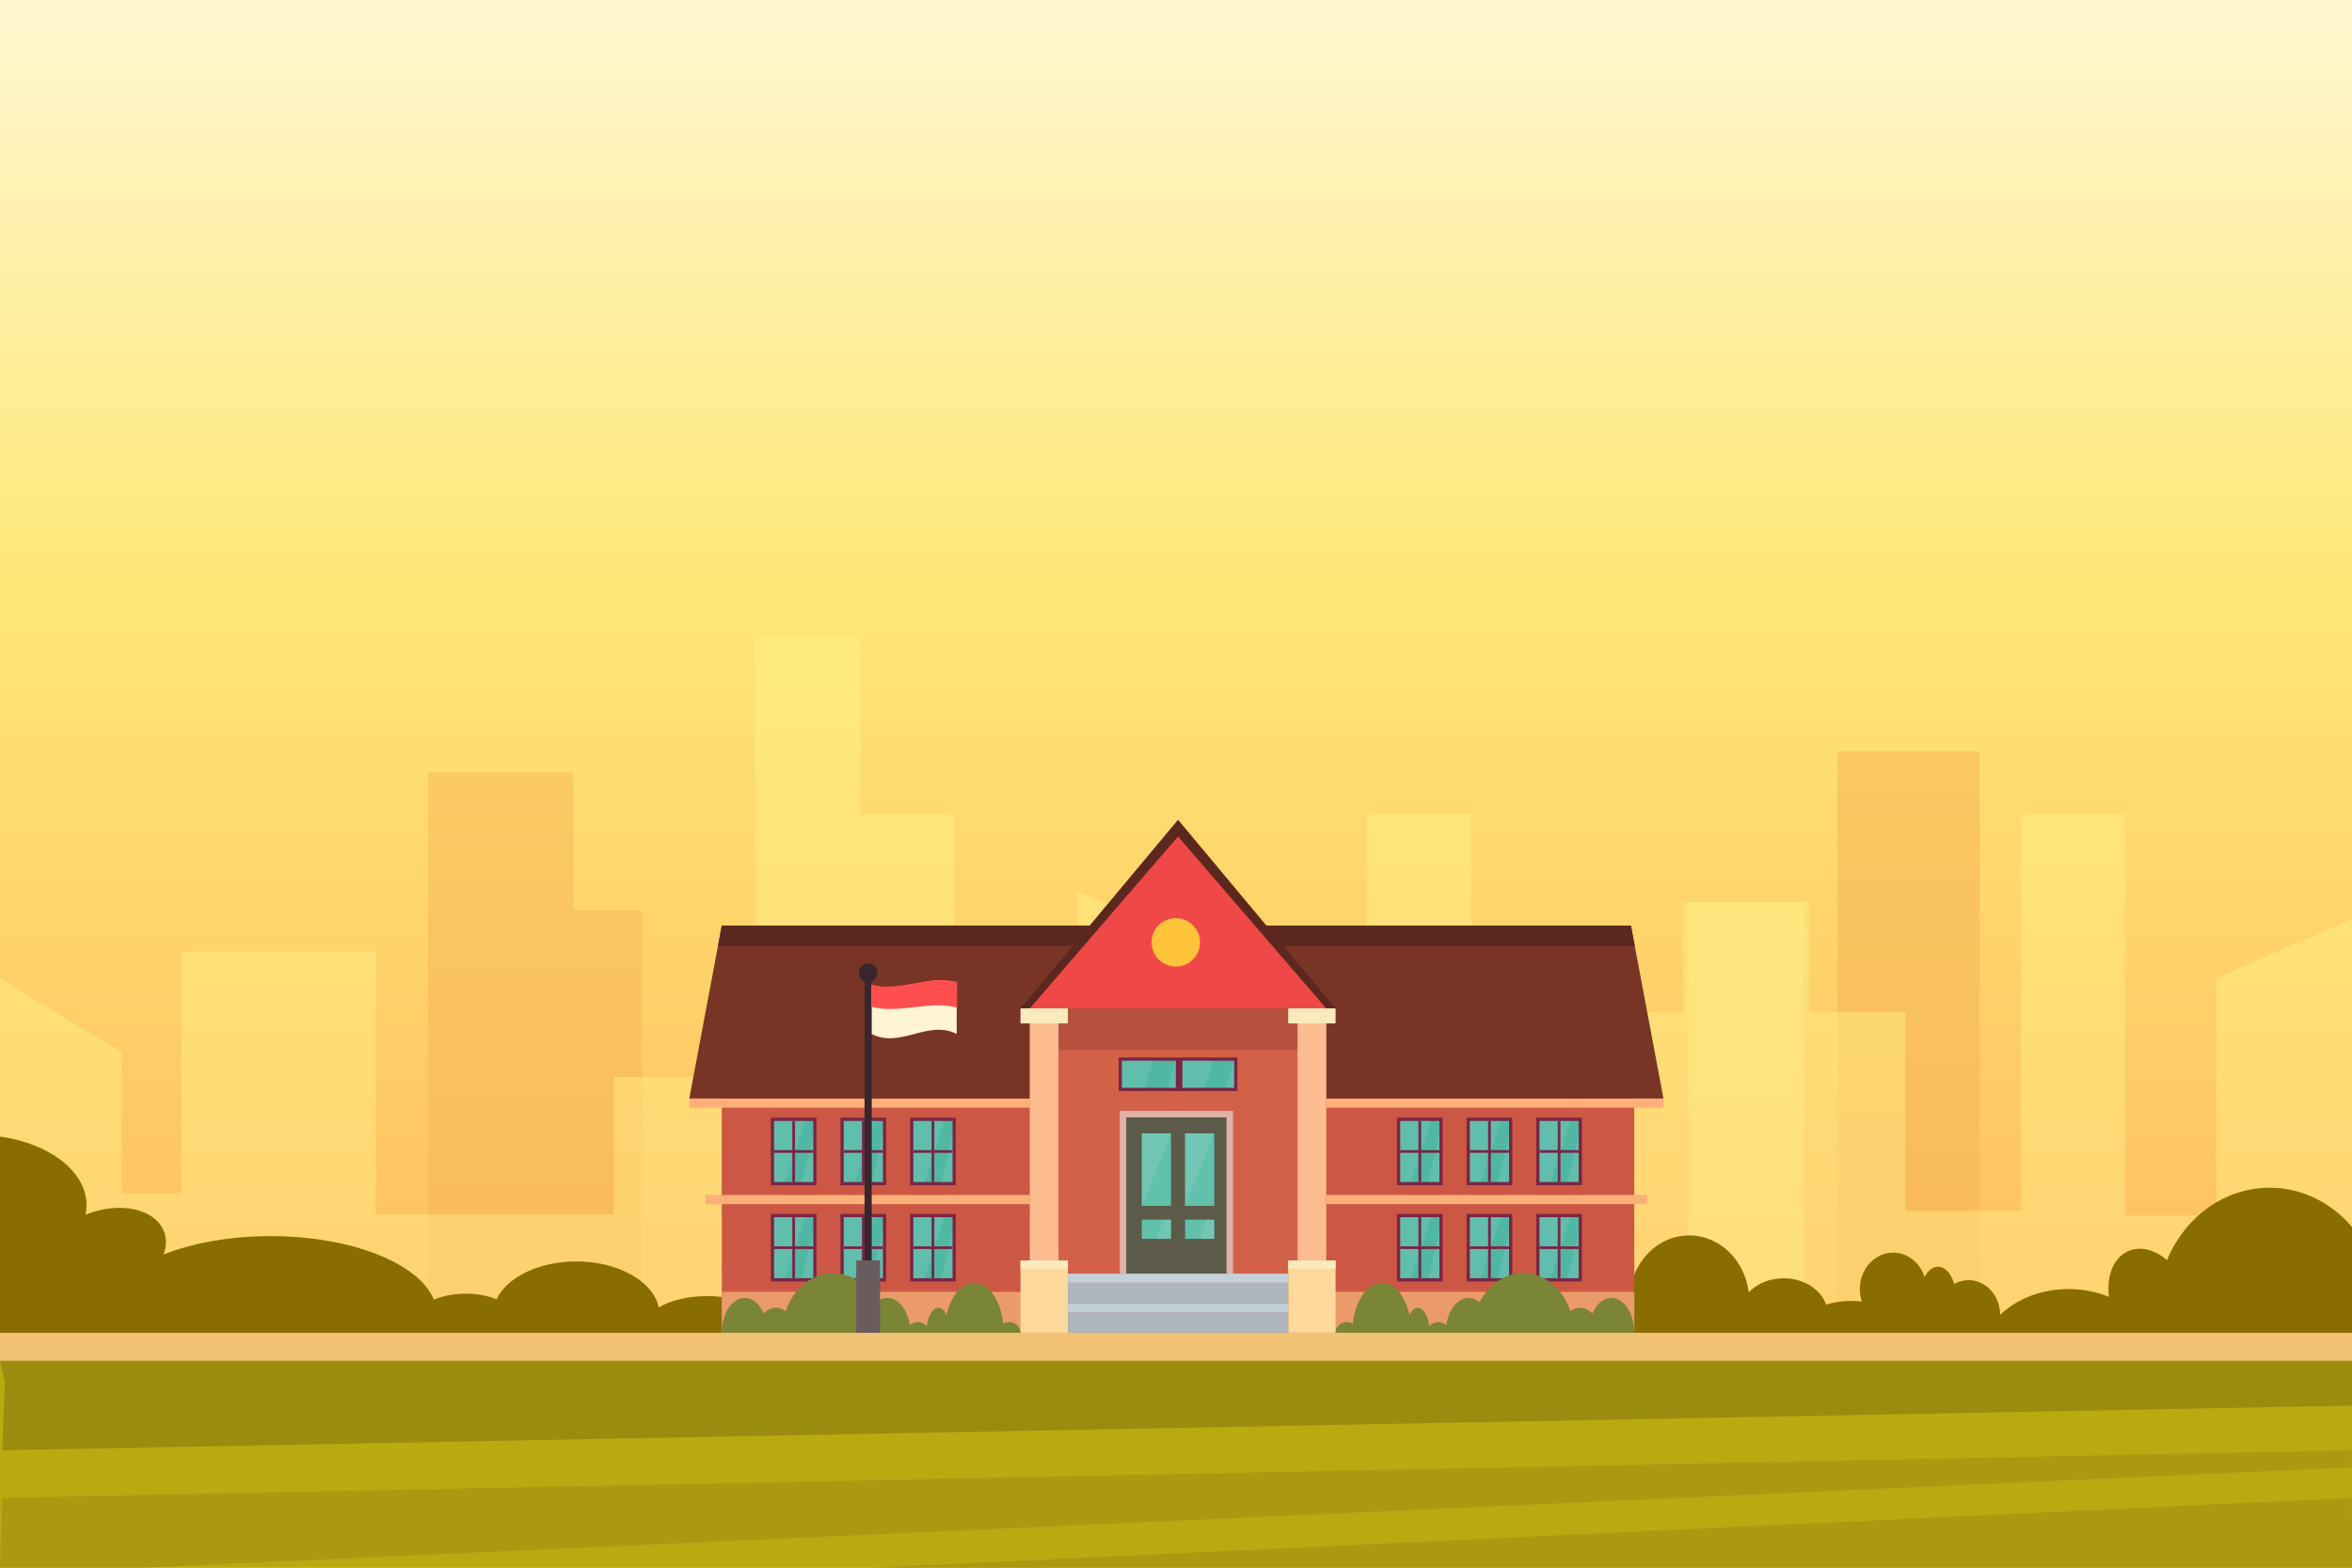 <svg width="1440" height="960" viewBox="0 0 1440 960" fill="none" xmlns="http://www.w3.org/2000/svg">
<rect x="0" y="0" width="1440" height="960" fill="#333333" stroke="none"/>
<g clip-path="url(#clip0_448_426)">
<rect width="1440" height="960" fill="white"/>
<path d="M1440 0H0V960H1440V0Z" fill="url(#paint0_linear_448_426)"/>
<path d="M262 473H351.014V557.418H393V918H262V473Z" fill="#F2AF51" fill-opacity="0.4"/>
<path opacity="0.9" d="M1125 824C1125 816.734 1125 460 1125 460H1212V822.768L1125 824Z" fill="#F2AF51" fill-opacity="0.5"/>
<path d="M1030.38 552.35V619.835H971.485V741.537H900.766V498.432H836.937V744.331H781.148V599.185L659.647 545.9V763.364H584.304V498.432H526.631V391H462.434V659.482H375.843V743.523H229.958V582.665H111.092V730.482H74.518V644.21L0 599.185V918L122.12 917.93L836.937 918H900.766V916.875H1104V552.35H1030.38Z" fill="url(#paint1_linear_448_426)" fill-opacity="0.5"/>
<path d="M1107.62 552.35V619.835H1166.52V741.537H1237.23V498.432H1301.06V744.331H1356.85V599.185L1478.35 545.9V763.364H1553.7V498.432H1611.37V391H1675.57V659.482H1762.16V743.523H1908.04V582.665H2026.91V730.482H2063.48V644.21L2138 599.185V918L2015.88 917.93L1301.06 918H1237.23V916.875H1034V552.35H1107.62Z" fill="url(#paint2_linear_448_426)" fill-opacity="0.5"/>
<path d="M916 768.288V840H0V696C30.305 700.214 53.001 717.42 53.001 738.006C53.001 739.978 52.789 741.926 52.367 743.828C63.762 739.215 76.676 738.194 86.861 741.938C99.487 746.586 104.272 757.22 100.14 768.229C117.858 761.21 140.707 756.961 165.67 756.961C215.308 756.961 256.624 773.698 265.637 795.846C271.249 793.545 277.955 792.196 285.123 792.196C292.061 792.196 298.537 793.451 304.033 795.611C310.317 782.219 329.784 772.466 352.844 772.466C378.71 772.466 400.041 784.754 403.327 800.67C410.207 796.433 420.93 793.698 432.999 793.698C450.14 793.698 464.611 799.214 469.127 806.749C475.199 805.599 482.579 804.93 490.515 804.93C493.59 804.93 496.588 805.036 499.47 805.224C498.375 803.287 497.76 801.21 497.76 799.038C497.76 789.074 510.443 780.999 526.067 780.999C538.385 780.999 548.858 786.01 552.759 793.017C555.488 789.942 559.581 787.982 564.174 787.982C570.304 787.982 575.589 791.491 577.857 796.491C581.527 795.306 585.659 794.625 590.04 794.625C604.876 794.625 616.906 802.289 616.906 811.738C616.906 811.784 616.887 811.82 616.887 811.867C630.819 804.038 651.727 799.038 675.114 799.038C687.49 799.038 699.174 800.447 709.513 802.935C707.399 793.698 712.069 785.153 722.772 781.21C733.438 777.29 747.293 778.956 758.766 784.684C773.794 763.546 807.174 748.839 845.954 748.839C873.626 748.839 898.551 756.328 916 768.288Z" fill="#896D00"/>
<path d="M1440 751.355V840H780V662C801.846 667.208 818.191 688.477 818.191 713.925C818.191 716.362 818.037 718.77 817.73 721.121C825.941 715.419 835.248 714.157 842.575 718.785C851.671 724.53 855.113 737.674 852.132 751.283C864.901 742.607 881.362 737.355 899.362 737.355C935.13 737.355 964.898 758.044 971.398 785.42C975.456 782.577 980.263 780.908 985.436 780.908C990.436 780.908 995.109 782.461 999.071 785.13C1003.61 768.577 1017.63 756.52 1034.24 756.52C1052.88 756.52 1068.26 771.71 1070.63 791.383C1075.59 786.146 1083.32 782.765 1092.01 782.765C1104.36 782.765 1114.8 789.584 1118.05 798.898C1122.41 797.477 1127.74 796.65 1133.47 796.65C1135.68 796.65 1137.85 796.78 1139.91 797.012C1139.12 794.619 1138.68 792.051 1138.68 789.367C1138.68 777.049 1147.82 767.068 1159.07 767.068C1167.95 767.068 1175.49 773.263 1178.3 781.924C1180.26 778.123 1183.22 775.7 1186.53 775.7C1190.95 775.7 1194.74 780.038 1196.39 786.218C1199.03 784.753 1202.01 783.912 1205.18 783.912C1215.87 783.912 1224.53 793.385 1224.53 805.064C1224.53 805.122 1224.53 805.166 1224.53 805.224C1234.56 795.547 1249.62 789.367 1266.47 789.367C1275.39 789.367 1283.81 791.108 1291.25 794.183C1289.74 782.765 1293.1 772.204 1300.81 767.329C1308.48 762.483 1318.48 764.543 1326.75 771.623C1337.58 745.494 1361.64 727.315 1389.58 727.315C1409.46 727.315 1427.42 736.572 1440 751.355Z" fill="#896D00"/>
<path d="M1000.58 577.089H441.906V816.119H1000.58V577.089Z" fill="#CC5745"/>
<path d="M1008.49 731.754H431.954V737.391H1008.49V731.754Z" fill="#FCAF79"/>
<path d="M1018.44 672.701H422.016V678.339H1018.44V672.701Z" fill="#FCAF79"/>
<path d="M998.551 566.863H441.907L422.016 672.701H1018.44L998.551 566.863Z" fill="#783526"/>
<path d="M998.551 566.863H441.907L439.562 579.333H1000.89L998.551 566.863Z" fill="#5C281D"/>
<path d="M1000.58 791.065H441.906V816.119H1000.58V791.065Z" fill="#EB9B6A"/>
<path d="M811.958 617.502H630.513V816.119H811.958V617.502Z" fill="#D36147"/>
<path d="M754.918 680.266H685.553V779.905H754.918V680.266Z" fill="#DEB2A9"/>
<path d="M803.184 617.502H639.286V642.987H803.184V617.502Z" fill="#B6513D"/>
<path d="M721.25 502L624.789 617.503H630.513H811.972H817.696L721.25 502Z" fill="#5C281D"/>
<path d="M630.513 617.502L721.25 512.254L811.972 617.502H630.513Z" fill="#F04848"/>
<path d="M648.059 617.502H630.513V806.929H648.059V617.502Z" fill="#FCBC90"/>
<path d="M811.972 617.502H794.426V806.929H811.972V617.502Z" fill="#FCBC90"/>
<path d="M653.798 771.865H624.789V816.119H653.798V771.865Z" fill="#FCD89C"/>
<path d="M817.696 771.865H788.687V816.119H817.696V771.865Z" fill="#FCD89C"/>
<path d="M653.798 617.502H624.789V626.693H653.798V617.502Z" fill="#F8EABD"/>
<path d="M817.696 617.502H788.687V626.693H817.696V617.502Z" fill="#F8EABD"/>
<path d="M750.934 684.25H689.523V779.905H750.934V684.25Z" fill="#5C5A49"/>
<path d="M788.687 803.592H653.798V816.119H788.687V803.592Z" fill="#ADB6BB"/>
<path d="M788.687 798.041H653.798V803.592H788.687V798.041Z" fill="#C3D0D9"/>
<path d="M788.687 785.514H653.798V798.041H788.687V785.514Z" fill="#ADB6BB"/>
<path d="M788.687 779.962H653.798V785.514H788.687V779.962Z" fill="#C3D0D9"/>
<path d="M653.798 771.865H624.789V776.842H653.798V771.865Z" fill="#F8EABD"/>
<path d="M817.696 771.865H788.687V776.842H817.696V771.865Z" fill="#F8EABD"/>
<path d="M716.935 694.03H699.044V738.427H716.935V694.03Z" fill="#62C1AB"/>
<path d="M743.441 694.03H725.55V738.427H743.441V694.03Z" fill="#62C1AB"/>
<path d="M716.935 746.869H699.044V758.634H716.935V746.869Z" fill="#62C1AB"/>
<path d="M743.441 746.869H725.55V758.634H743.441V746.869Z" fill="#62C1AB"/>
<path d="M585.152 743.375H557.193V784.709H585.152V743.375Z" fill="#7A2544"/>
<path d="M583.182 745.359H559.192V782.724H583.182V745.359Z" fill="#50B7A4"/>
<path opacity="0.1" d="M578.09 745.359L565.909 782.724H559.192V745.359H578.09Z" fill="white"/>
<path opacity="0.1" d="M583.167 754.118L576.35 782.724H583.167V754.118Z" fill="white"/>
<path d="M572.007 745.359H570.353V782.724H572.007V745.359Z" fill="#7A2544"/>
<path d="M583.173 764.864V763.21H559.183V764.864H583.173Z" fill="#7A2544"/>
<path d="M542.524 743.375H514.565V784.709H542.524V743.375Z" fill="#7A2544"/>
<path d="M540.553 745.359H516.564V782.724H540.553V745.359Z" fill="#50B7A4"/>
<path opacity="0.1" d="M535.462 745.359L523.28 782.724H516.564V745.359H535.462Z" fill="white"/>
<path opacity="0.1" d="M540.539 754.118L533.722 782.724H540.539V754.118Z" fill="white"/>
<path d="M529.378 745.359H527.724V782.724H529.378V745.359Z" fill="#7A2544"/>
<path d="M540.544 764.865V763.211H516.554V764.865H540.544Z" fill="#7A2544"/>
<path d="M499.895 743.375H471.936V784.709H499.895V743.375Z" fill="#7A2544"/>
<path d="M497.925 745.359H473.935V782.724H497.925V745.359Z" fill="#50B7A4"/>
<path opacity="0.1" d="M492.833 745.359L480.652 782.724H473.935V745.359H492.833Z" fill="white"/>
<path opacity="0.1" d="M497.91 754.118L491.093 782.724H497.91V754.118Z" fill="white"/>
<path d="M486.75 745.359H485.096V782.724H486.75V745.359Z" fill="#7A2544"/>
<path d="M497.915 764.866V763.212H473.925V764.866H497.915Z" fill="#7A2544"/>
<path d="M968.521 743.375H940.562V784.709H968.521V743.375Z" fill="#7A2544"/>
<path d="M966.536 745.359H942.547V782.724H966.536V745.359Z" fill="#50B7A4"/>
<path opacity="0.1" d="M961.445 745.359L949.263 782.724H942.547V745.359H961.445Z" fill="white"/>
<path opacity="0.1" d="M966.522 754.118L959.705 782.724H966.522V754.118Z" fill="white"/>
<path d="M955.361 745.359H953.707V782.724H955.361V745.359Z" fill="#7A2544"/>
<path d="M966.528 764.863V763.209H942.538V764.863H966.528Z" fill="#7A2544"/>
<path d="M925.878 743.375H897.919V784.709H925.878V743.375Z" fill="#7A2544"/>
<path d="M923.908 745.359H899.918V782.724H923.908V745.359Z" fill="#50B7A4"/>
<path opacity="0.1" d="M918.816 745.359L906.635 782.724H899.918V745.359H918.816Z" fill="white"/>
<path opacity="0.1" d="M923.893 754.118L917.076 782.724H923.893V754.118Z" fill="white"/>
<path d="M912.733 745.359H911.079V782.724H912.733V745.359Z" fill="#7A2544"/>
<path d="M923.899 764.864V763.21H899.91V764.864H923.899Z" fill="#7A2544"/>
<path d="M883.25 743.375H855.291V784.709H883.25V743.375Z" fill="#7A2544"/>
<path d="M881.279 745.359H857.29V782.724H881.279V745.359Z" fill="#50B7A4"/>
<path opacity="0.1" d="M876.188 745.359L864.006 782.724H857.29V745.359H876.188Z" fill="white"/>
<path opacity="0.1" d="M881.265 754.118L874.448 782.724H881.265V754.118Z" fill="white"/>
<path d="M870.104 745.359H868.45V782.724H870.104V745.359Z" fill="#7A2544"/>
<path d="M881.27 764.865V763.211H857.28V764.865H881.27Z" fill="#7A2544"/>
<path d="M585.152 684.451H557.193V725.785H585.152V684.451Z" fill="#7A2544"/>
<path d="M583.182 686.436H559.192V723.8H583.182V686.436Z" fill="#50B7A4"/>
<path opacity="0.1" d="M578.09 686.436L565.909 723.8H559.192V686.436H578.09Z" fill="white"/>
<path opacity="0.1" d="M583.167 695.209L576.35 723.801H583.167V695.209Z" fill="white"/>
<path d="M572.007 686.436H570.353V723.8H572.007V686.436Z" fill="#7A2544"/>
<path d="M583.175 705.944V704.29H559.186V705.944H583.175Z" fill="#7A2544"/>
<path d="M542.524 684.451H514.565V725.785H542.524V684.451Z" fill="#7A2544"/>
<path d="M540.553 686.436H516.564V723.8H540.553V686.436Z" fill="#50B7A4"/>
<path opacity="0.1" d="M535.462 686.436L523.28 723.8H516.564V686.436H535.462Z" fill="white"/>
<path opacity="0.1" d="M540.539 695.209L533.722 723.801H540.539V695.209Z" fill="white"/>
<path d="M529.378 686.436H527.724V723.8H529.378V686.436Z" fill="#7A2544"/>
<path d="M540.546 705.944V704.29H516.557V705.944H540.546Z" fill="#7A2544"/>
<path d="M499.895 684.451H471.936V725.785H499.895V684.451Z" fill="#7A2544"/>
<path d="M497.925 686.436H473.935V723.8H497.925V686.436Z" fill="#50B7A4"/>
<path opacity="0.1" d="M492.833 686.436L480.652 723.8H473.935V686.436H492.833Z" fill="white"/>
<path opacity="0.1" d="M497.91 695.209L491.093 723.801H497.91V695.209Z" fill="white"/>
<path d="M486.75 686.436H485.096V723.8H486.75V686.436Z" fill="#7A2544"/>
<path d="M497.917 705.945V704.291H473.928V705.945H497.917Z" fill="#7A2544"/>
<path d="M968.521 684.451H940.562V725.785H968.521V684.451Z" fill="#7A2544"/>
<path d="M966.536 686.436H942.547V723.8H966.536V686.436Z" fill="#50B7A4"/>
<path opacity="0.1" d="M961.445 686.436L949.263 723.8H942.547V686.436H961.445Z" fill="white"/>
<path opacity="0.1" d="M966.522 695.209L959.705 723.801H966.522V695.209Z" fill="white"/>
<path d="M955.361 686.436H953.707V723.8H955.361V686.436Z" fill="#7A2544"/>
<path d="M966.531 705.943V704.289H942.541V705.943H966.531Z" fill="#7A2544"/>
<path d="M925.878 684.451H897.919V725.785H925.878V684.451Z" fill="#7A2544"/>
<path d="M923.908 686.436H899.918V723.8H923.908V686.436Z" fill="#50B7A4"/>
<path opacity="0.1" d="M918.816 686.436L906.635 723.8H899.918V686.436H918.816Z" fill="white"/>
<path opacity="0.1" d="M923.893 695.209L917.076 723.801H923.893V695.209Z" fill="white"/>
<path d="M912.733 686.436H911.079V723.8H912.733V686.436Z" fill="#7A2544"/>
<path d="M923.901 705.943V704.289H899.912V705.943H923.901Z" fill="#7A2544"/>
<path d="M883.25 684.451H855.291V725.785H883.25V684.451Z" fill="#7A2544"/>
<path d="M881.279 686.436H857.29V723.8H881.279V686.436Z" fill="#50B7A4"/>
<path opacity="0.1" d="M876.188 686.436L864.006 723.8H857.29V686.436H876.188Z" fill="white"/>
<path opacity="0.1" d="M881.265 695.209L874.448 723.801H881.265V695.209Z" fill="white"/>
<path d="M870.104 686.436H868.45V723.8H870.104V686.436Z" fill="#7A2544"/>
<path d="M881.272 705.944V704.29H857.283V705.944H881.272Z" fill="#7A2544"/>
<path opacity="0.1" d="M699.044 694.03V738.427L716.935 694.03H699.044Z" fill="white"/>
<path opacity="0.1" d="M743.441 694.03L725.55 738.427V694.03H743.441Z" fill="white"/>
<path opacity="0.1" d="M716.935 746.869V758.634H707.99L712.462 746.869H716.935Z" fill="white"/>
<path opacity="0.1" d="M743.441 746.869V758.634H734.496L738.968 746.869H743.441Z" fill="white"/>
<path d="M757.593 647.561H684.906V668.127H757.593V647.561Z" fill="#7A2544"/>
<path d="M719.883 649.546H686.891V666.128H719.883V649.546Z" fill="#50B7A4"/>
<path d="M755.594 649.546H723.91V666.128H755.594V649.546Z" fill="#50B7A4"/>
<path opacity="0.1" d="M686.891 649.546V666.128H700.842L705.818 649.546H686.891Z" fill="white"/>
<path opacity="0.1" d="M719.883 649.546L714.763 666.128H719.883V649.546Z" fill="white"/>
<path opacity="0.1" d="M723.91 649.546V666.128H737.861L742.837 649.546H723.91Z" fill="white"/>
<path opacity="0.1" d="M755.594 649.546L750.474 666.128H755.594V649.546Z" fill="white"/>
<path d="M730.364 587.573C736.155 581.783 736.155 572.394 730.364 566.604C724.574 560.813 715.185 560.813 709.394 566.604C703.604 572.394 703.604 581.783 709.394 587.573C715.185 593.364 724.574 593.364 730.364 587.573Z" fill="#FFC33A"/>
<path d="M509.962 779.617C492.833 779.617 478.955 795.97 478.955 816.148H540.97C540.97 795.984 527.077 779.617 509.962 779.617Z" fill="#7A8535"/>
<path d="M543.329 794.805C535.591 794.805 529.321 804.369 529.321 816.148H557.337C557.337 804.369 551.067 794.805 543.329 794.805Z" fill="#7A8535"/>
<path d="M455.915 794.805C448.177 794.805 441.906 804.369 441.906 816.148H469.923C469.923 804.369 463.652 794.805 455.915 794.805Z" fill="#7A8535"/>
<path d="M596.442 785.514C586.446 785.514 578.349 799.235 578.349 816.162H614.549C614.535 799.235 606.437 785.514 596.442 785.514Z" fill="#7A8535"/>
<path d="M475.1 800.817C468.657 800.817 463.451 807.691 463.451 816.162H486.764C486.75 807.691 481.529 800.817 475.1 800.817Z" fill="#7A8535"/>
<path d="M561.882 809.561C558.085 809.561 555.021 812.524 555.021 816.177H568.742C568.756 812.524 565.679 809.561 561.882 809.561Z" fill="#7A8535"/>
<path d="M617.929 809.561C614.132 809.561 611.069 812.524 611.069 816.177H624.789C624.789 812.524 621.711 809.561 617.929 809.561Z" fill="#7A8535"/>
<path d="M574.437 800.817C570.396 800.817 567.131 807.691 567.131 816.177H581.744C581.744 807.691 578.479 800.817 574.437 800.817Z" fill="#7A8535"/>
<path d="M932.537 779.617C949.666 779.617 963.544 795.97 963.544 816.148H901.529C901.514 795.984 915.408 779.617 932.537 779.617Z" fill="#7A8535"/>
<path d="M899.156 794.805C906.893 794.805 913.164 804.369 913.164 816.148H885.148C885.148 804.369 891.418 794.805 899.156 794.805Z" fill="#7A8535"/>
<path d="M986.57 794.805C994.308 794.805 1000.58 804.369 1000.58 816.148H972.562C972.562 804.369 978.833 794.805 986.57 794.805Z" fill="#7A8535"/>
<path d="M846.057 785.514C856.053 785.514 864.15 799.235 864.15 816.162H827.95C827.95 799.235 836.062 785.514 846.057 785.514Z" fill="#7A8535"/>
<path d="M967.385 800.817C973.828 800.817 979.034 807.691 979.034 816.162H955.721C955.735 807.691 960.956 800.817 967.385 800.817Z" fill="#7A8535"/>
<path d="M880.603 809.561C884.4 809.561 887.463 812.524 887.463 816.177H873.743C873.743 812.524 876.806 809.561 880.603 809.561Z" fill="#7A8535"/>
<path d="M824.556 809.561C828.353 809.561 831.416 812.524 831.416 816.177H817.696C817.696 812.524 820.774 809.561 824.556 809.561Z" fill="#7A8535"/>
<path d="M868.048 800.817C872.089 800.817 875.354 807.691 875.354 816.177H860.741C860.741 807.691 864.006 800.817 868.048 800.817Z" fill="#7A8535"/>
<path d="M533.722 591.917H529.321V816.162H533.722V591.917Z" fill="#39262C"/>
<path d="M538.799 771.865H524.258V816.162H538.799V771.865Z" fill="#6A5B5E"/>
<path d="M585.756 633.193C568.411 624.147 551.067 642.24 533.722 633.193C533.722 623.14 533.722 613.087 533.722 603.034C551.067 612.08 568.411 593.988 585.756 603.034C585.756 613.087 585.756 623.14 585.756 633.193Z" fill="#FFF4D4"/>
<path d="M531.521 601.38C534.698 601.38 537.274 598.805 537.274 595.627C537.274 592.45 534.698 589.875 531.521 589.875C528.344 589.875 525.768 592.45 525.768 595.627C525.768 598.805 528.344 601.38 531.521 601.38Z" fill="#39262C"/>
<path d="M586 617C568.667 612.398 550.833 621.102 533.5 616.5C533.5 611.386 533.5 608.114 533.5 603C550.833 607.602 568.667 596.726 586 601.329C586 606.443 586 611.886 586 617Z" fill="#FF4E4E"/>
<path d="M1440 816.173H0V960H1440V816.173Z" fill="#B9AA11"/>
<path d="M1440 816.173H0V833.357H1440V816.173Z" fill="#F1C274"/>
<path d="M0 833.376H1440V860.736L1.402 888.096L3.014 845.914" fill="#9B8C0F"/>
<path d="M533.818 960L1439.81 917.222L1440 960H533.818Z" fill="#AB9A11"/>
<path d="M1.402 917.222L1439.81 888.096V898.56L86.534 960H0L1.402 917.222Z" fill="#AB9A11"/>
</g>
<defs>
<linearGradient id="paint0_linear_448_426" x1="720" y1="0" x2="720" y2="1059.5" gradientUnits="userSpaceOnUse">
<stop stop-color="#FFF7D1"/>
<stop offset="0.339" stop-color="#FFE776"/>
<stop offset="1" stop-color="#FFA751"/>
</linearGradient>
<linearGradient id="paint1_linear_448_426" x1="552" y1="391" x2="552" y2="918" gradientUnits="userSpaceOnUse">
<stop stop-color="#FFF386"/>
<stop offset="1" stop-color="#FFE486"/>
</linearGradient>
<linearGradient id="paint2_linear_448_426" x1="1586" y1="391" x2="1586" y2="918" gradientUnits="userSpaceOnUse">
<stop stop-color="#FFF386"/>
<stop offset="1" stop-color="#FFE486"/>
</linearGradient>
<clipPath id="clip0_448_426">
<rect width="1440" height="960" fill="white"/>
</clipPath>
</defs>
</svg>
